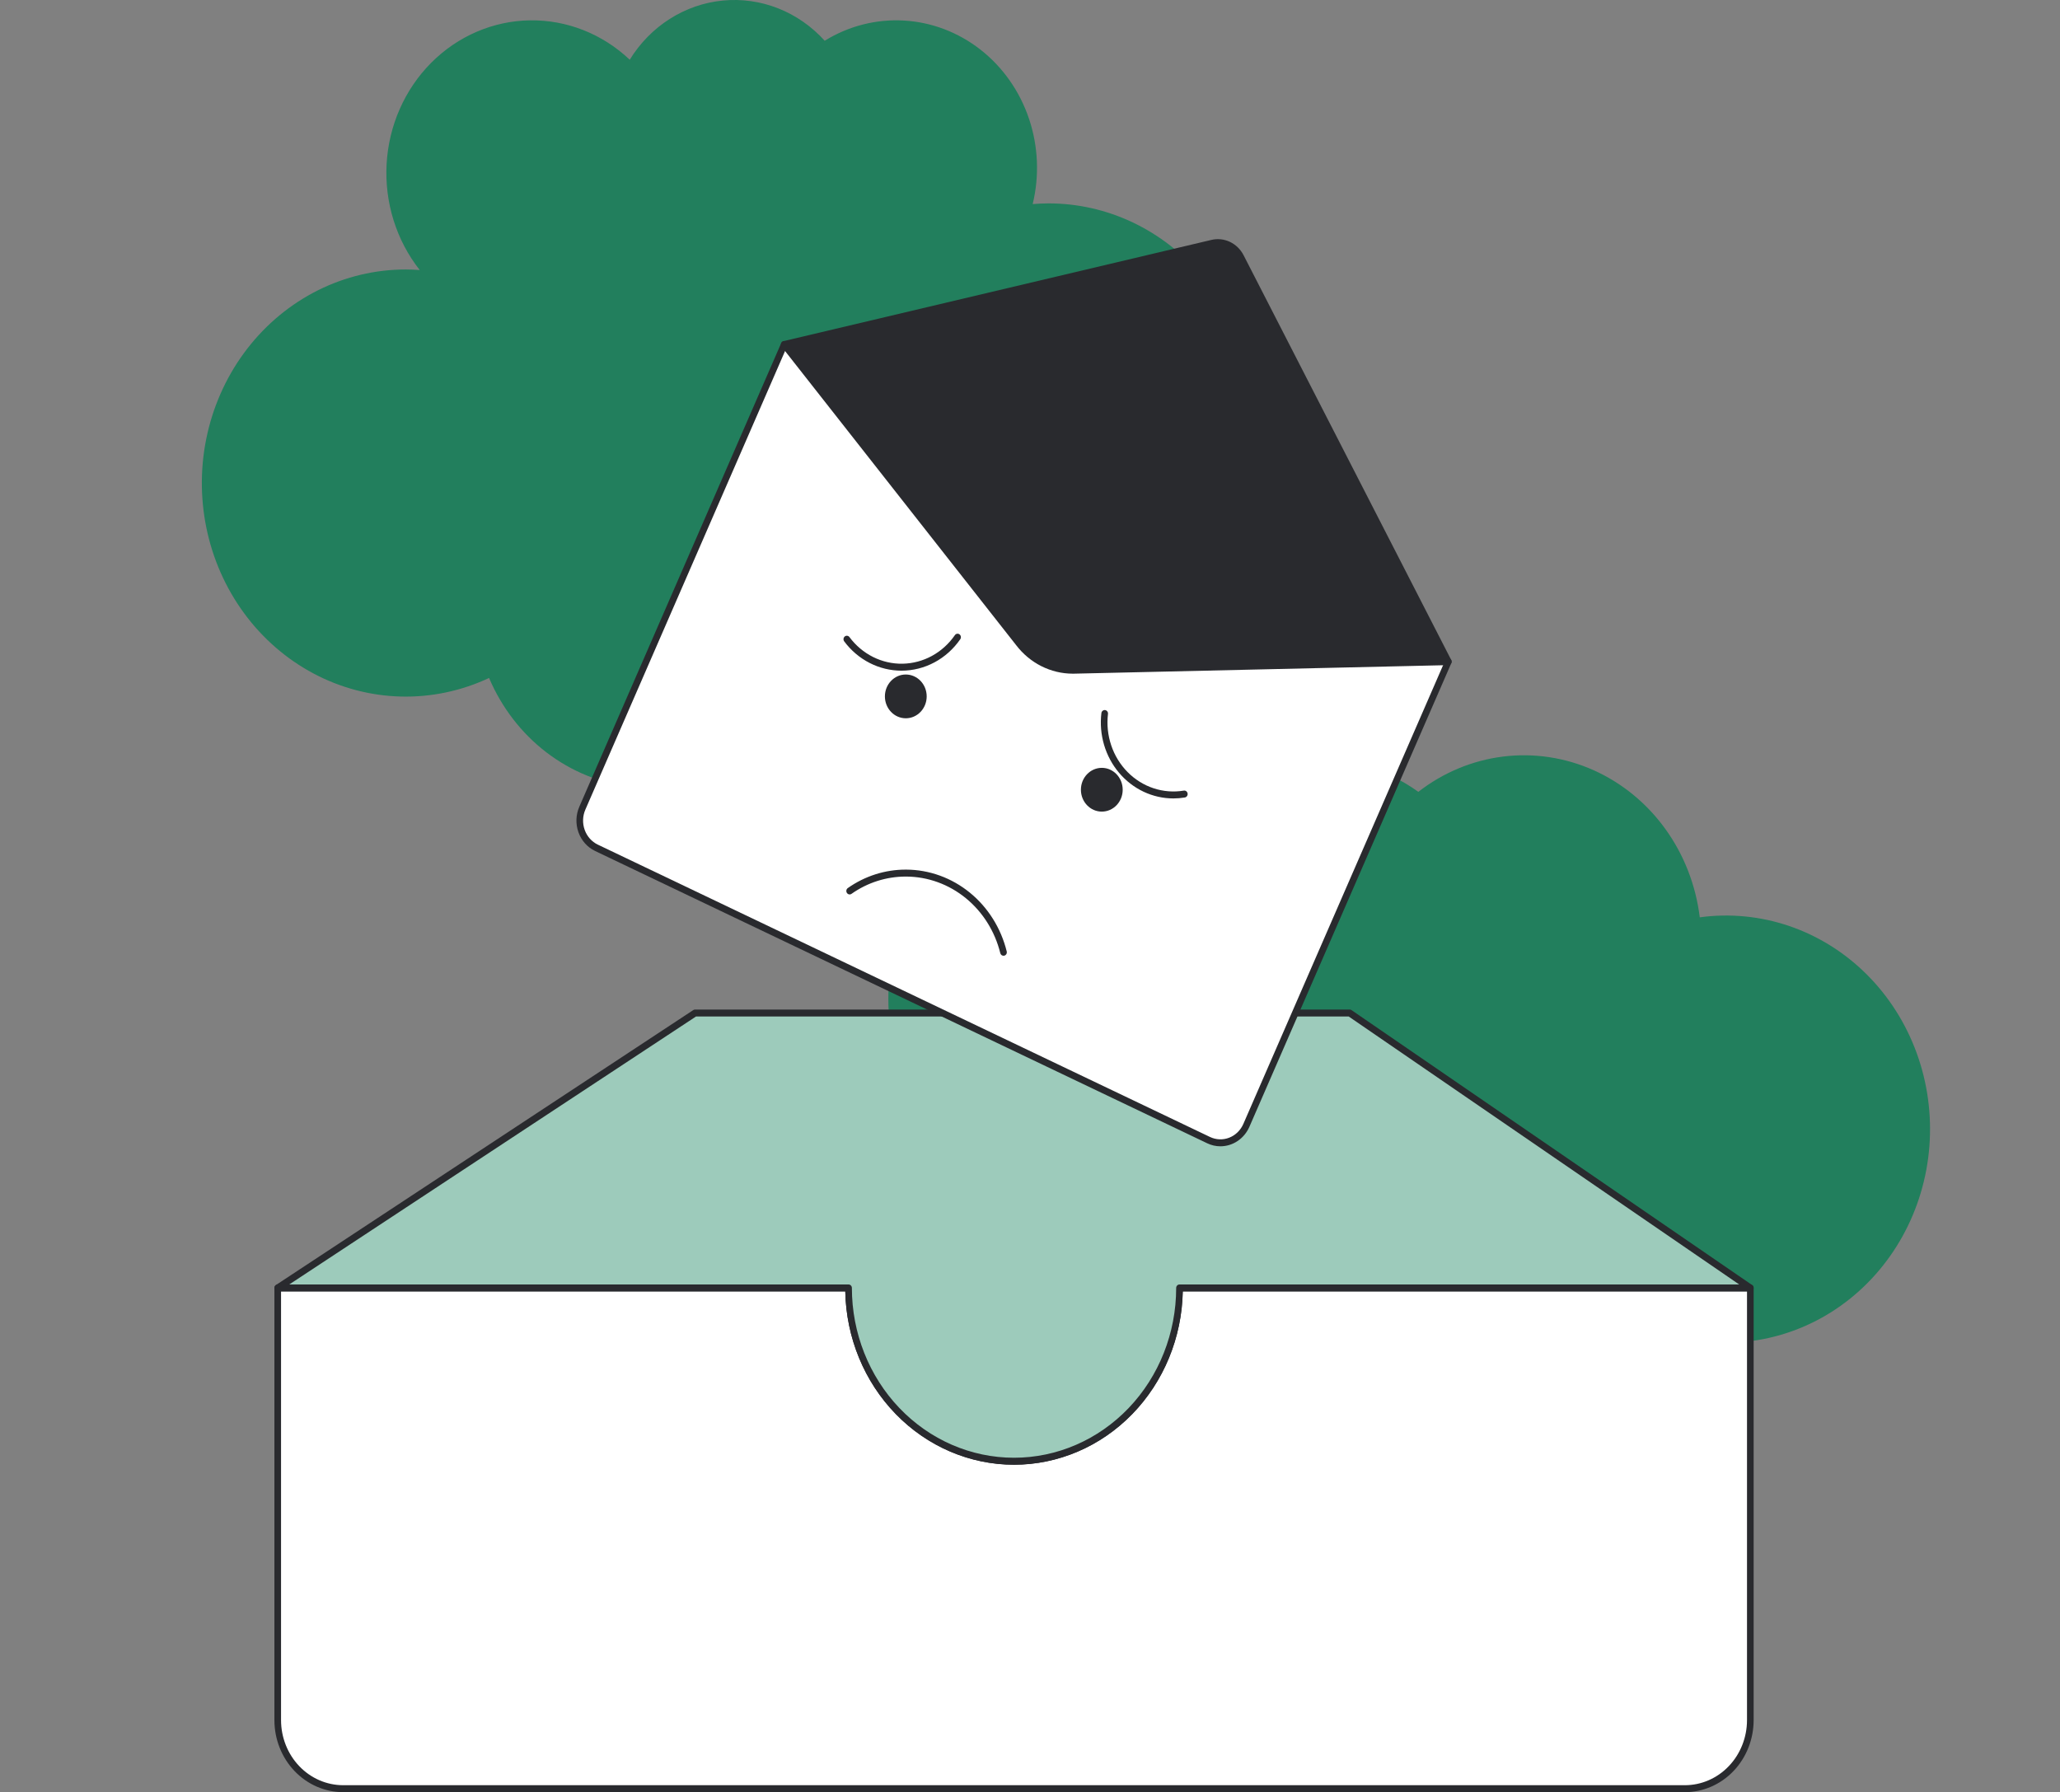 <svg width="254" height="221" viewBox="0 0 254 221" fill="none" xmlns="http://www.w3.org/2000/svg">
<rect x="0" y="0" width="254" height="221" fill="#808080" stroke="none"/>
<g clip-path="url(#clip0_154_4190)">
<path opacity="0.8" d="M127.456 148.42C128.087 148.618 128.718 148.78 129.351 148.925C127.588 152.004 126.735 155.561 126.9 159.147C127.064 162.733 128.238 166.188 130.275 169.076C132.311 171.964 135.118 174.157 138.342 175.377C141.566 176.597 145.063 176.79 148.391 175.931C149.436 178.108 150.94 180.007 152.789 181.485C154.639 182.963 156.784 183.981 159.065 184.462C161.345 184.942 163.7 184.874 165.951 184.261C168.202 183.648 170.291 182.507 172.059 180.923C174.408 184.99 178.14 187.974 182.505 189.277C186.869 190.579 191.543 190.102 195.585 187.942C199.628 185.782 202.74 182.1 204.296 177.635C205.852 173.169 205.736 168.253 203.972 163.874C204.504 164.084 205.046 164.283 205.601 164.457C209.191 165.586 212.976 165.86 216.68 165.259C220.385 164.658 223.914 163.198 227.009 160.984C230.105 158.771 232.689 155.86 234.572 152.466C236.456 149.072 237.591 145.279 237.894 141.366C238.197 137.453 237.662 133.519 236.326 129.851C234.991 126.183 232.889 122.874 230.175 120.166C227.461 117.458 224.203 115.42 220.64 114.201C217.077 112.982 213.298 112.613 209.582 113.12C209.098 109.159 207.633 105.399 205.332 102.214C203.031 99.029 199.974 96.531 196.466 94.966C192.957 93.402 189.119 92.826 185.332 93.296C181.546 93.767 177.943 95.267 174.881 97.647C170.785 94.68 165.801 93.369 160.852 93.956C155.903 94.543 151.326 96.989 147.967 100.84C144.925 98.857 141.514 97.578 137.961 97.088C134.409 96.598 130.798 96.909 127.37 98C123.942 99.091 120.776 100.936 118.084 103.413C115.392 105.89 113.237 108.94 111.763 112.361C110.288 115.781 109.529 119.491 109.535 123.244C109.542 126.996 110.313 130.704 111.799 134.119C113.285 137.534 115.451 140.576 118.151 143.043C120.851 145.51 124.023 147.344 127.455 148.422L127.456 148.42Z" fill="#0A7E54"/>
<path opacity="0.8" d="M129.285 25.081C128.626 25.081 127.976 25.116 127.331 25.166C128.175 21.687 128.016 18.023 126.875 14.638C125.734 11.252 123.661 8.296 120.919 6.142C118.176 3.988 114.886 2.733 111.464 2.534C108.041 2.336 104.639 3.203 101.686 5.026C100.088 3.256 98.126 1.89 95.95 1.031C93.773 0.171 91.439 -0.158 89.122 0.068C86.806 0.293 84.57 1.067 82.581 2.332C80.593 3.596 78.906 5.318 77.647 7.366C74.281 4.178 69.888 2.443 65.35 2.509C60.812 2.575 56.467 4.438 53.187 7.723C49.907 11.008 47.937 15.471 47.671 20.216C47.405 24.961 48.864 29.635 51.755 33.299C51.186 33.258 50.614 33.231 50.035 33.231C46.288 33.23 42.587 34.107 39.204 35.798C35.822 37.488 32.843 39.949 30.485 43.001C28.128 46.052 26.452 49.617 25.579 53.435C24.706 57.252 24.66 61.226 25.442 65.065C26.225 68.903 27.817 72.51 30.102 75.622C32.387 78.733 35.307 81.27 38.649 83.047C41.991 84.825 45.67 85.797 49.417 85.893C53.163 85.989 56.883 85.207 60.304 83.603C61.854 87.252 64.289 90.413 67.366 92.771C70.444 95.129 74.057 96.603 77.847 97.046C81.636 97.489 85.471 96.885 88.969 95.295C92.467 93.706 95.507 91.185 97.786 87.984C102.524 89.593 107.657 89.35 112.236 87.298C116.815 85.247 120.529 81.527 122.69 76.828C126.148 77.812 129.767 78.012 133.304 77.413C136.841 76.814 140.216 75.43 143.201 73.353C146.186 71.277 148.713 68.556 150.612 65.374C152.511 62.191 153.739 58.62 154.213 54.9C154.687 51.18 154.396 47.397 153.361 43.804C152.325 40.211 150.568 36.891 148.207 34.068C145.847 31.244 142.937 28.981 139.674 27.431C136.41 25.881 132.868 25.08 129.285 25.081Z" fill="#0A7E54"/>
<path d="M145.432 158.822C145.408 164.473 143.248 169.883 139.424 173.87C135.601 177.857 130.425 180.095 125.03 180.095C119.635 180.095 114.46 177.857 110.636 173.87C106.813 169.883 104.653 164.473 104.628 158.822H145.432Z" fill="white" stroke="#292A2E" stroke-width="2" stroke-linecap="round" stroke-linejoin="round"/>
<path d="M145.43 158.822C145.43 164.489 143.281 169.923 139.455 173.93C135.629 177.937 130.44 180.188 125.03 180.188C119.619 180.188 114.431 177.937 110.605 173.93C106.779 169.923 104.63 164.489 104.63 158.822" fill="white"/>
<path d="M145.43 158.822C145.43 164.489 143.281 169.923 139.455 173.93C135.629 177.937 130.44 180.188 125.03 180.188C119.619 180.188 114.431 177.937 110.605 173.93C106.779 169.923 104.63 164.489 104.63 158.822" stroke="#292A2E" stroke-width="2" stroke-linecap="round" stroke-linejoin="round"/>
<path d="M215.816 158.822V212.128C215.815 214.368 214.965 216.515 213.452 218.098C211.94 219.682 209.889 220.571 207.75 220.571H42.31C40.172 220.571 38.121 219.682 36.608 218.098C35.096 216.515 34.246 214.368 34.245 212.128V158.822H104.629C104.653 164.473 106.813 169.883 110.637 173.87C114.46 177.857 119.636 180.095 125.031 180.095C130.426 180.095 135.601 177.857 139.425 173.87C143.248 169.883 145.408 164.473 145.433 158.822H215.816Z" fill="white"/>
<path d="M207.751 221H42.31C40.064 220.998 37.91 220.062 36.321 218.399C34.732 216.736 33.838 214.48 33.835 212.127V158.822C33.835 158.709 33.878 158.6 33.955 158.519C34.032 158.439 34.136 158.394 34.244 158.394H104.629C104.737 158.394 104.841 158.439 104.918 158.519C104.995 158.6 105.038 158.709 105.038 158.822C105.038 164.376 107.144 169.702 110.894 173.628C114.643 177.555 119.728 179.761 125.03 179.761C130.333 179.761 135.418 177.555 139.167 173.628C142.916 169.702 145.023 164.376 145.023 158.822C145.023 158.709 145.066 158.6 145.142 158.519C145.219 158.439 145.323 158.394 145.432 158.394H215.816C215.924 158.394 216.029 158.439 216.105 158.519C216.182 158.6 216.225 158.709 216.225 158.822V212.127C216.222 214.48 215.328 216.736 213.74 218.399C212.151 220.062 209.997 220.998 207.751 221ZM34.653 159.251V212.127C34.656 214.253 35.464 216.29 36.899 217.793C38.334 219.296 40.28 220.14 42.31 220.142H207.751C209.78 220.14 211.726 219.296 213.161 217.793C214.596 216.29 215.404 214.253 215.407 212.127V159.251H145.837C145.732 164.958 143.493 170.394 139.603 174.39C135.712 178.387 130.48 180.626 125.03 180.626C119.58 180.626 114.348 178.387 110.457 174.39C106.567 170.394 104.328 164.958 104.223 159.251H34.653Z" fill="#292A2E"/>
<path d="M215.816 158.822H145.432C145.408 164.473 143.248 169.883 139.424 173.87C135.601 177.857 130.425 180.095 125.03 180.095C119.635 180.095 114.46 177.857 110.636 173.87C106.813 169.883 104.653 164.473 104.628 158.822H34.244L85.701 124.92H166.419L215.816 158.822Z" fill="#0A7E54"/>
<path opacity="0.6" d="M215.816 158.822H145.432C145.408 164.473 143.248 169.883 139.424 173.87C135.601 177.857 130.425 180.095 125.03 180.095C119.635 180.095 114.46 177.857 110.636 173.87C106.813 169.883 104.653 164.473 104.628 158.822H34.244L85.701 124.92H166.419L215.816 158.822Z" fill="white"/>
<path d="M125.03 180.619C119.584 180.613 114.356 178.373 110.467 174.379C106.577 170.385 104.336 164.955 104.223 159.251H34.244C34.155 159.251 34.069 159.221 33.998 159.165C33.927 159.109 33.875 159.03 33.85 158.941C33.826 158.852 33.83 158.756 33.861 158.669C33.893 158.582 33.951 158.509 34.026 158.459L85.483 124.557C85.548 124.514 85.624 124.491 85.701 124.491H166.419C166.499 124.491 166.576 124.516 166.643 124.562L216.04 158.464C216.114 158.514 216.17 158.589 216.2 158.675C216.23 158.762 216.233 158.857 216.208 158.945C216.183 159.033 216.131 159.111 216.06 159.166C215.99 159.221 215.904 159.251 215.816 159.251H145.837C145.724 164.954 143.483 170.385 139.594 174.379C135.705 178.372 130.477 180.612 125.03 180.619ZM35.664 158.394H104.629C104.737 158.394 104.841 158.439 104.918 158.519C104.995 158.6 105.038 158.709 105.038 158.822C105.038 164.376 107.145 169.702 110.894 173.628C114.643 177.555 119.728 179.761 125.03 179.761C130.333 179.761 135.418 177.555 139.167 173.628C142.916 169.702 145.023 164.376 145.023 158.822C145.023 158.709 145.066 158.6 145.143 158.519C145.219 158.439 145.323 158.394 145.432 158.394H214.444L166.296 125.349H85.819L35.664 158.394Z" fill="#292A2E"/>
<path d="M96.696 42.484L178.577 81.589L153.681 138.771C153.293 139.66 152.585 140.352 151.711 140.694C150.837 141.036 149.87 141 149.021 140.595L73.541 104.546C72.692 104.141 72.032 103.399 71.706 102.484C71.379 101.568 71.413 100.555 71.8 99.666L96.696 42.484Z" fill="#B3261E"/>
<path d="M96.696 42.484L178.577 81.589L153.681 138.771C153.293 139.66 152.585 140.352 151.711 140.694C150.837 141.036 149.87 141 149.021 140.595L73.541 104.546C72.692 104.141 72.032 103.399 71.706 102.484C71.379 101.568 71.413 100.555 71.8 99.666L96.696 42.484Z" fill="white"/>
<path d="M150.478 141.356C149.916 141.356 149.361 141.229 148.851 140.984L73.371 104.936C72.425 104.483 71.688 103.654 71.324 102.633C70.959 101.611 70.997 100.48 71.428 99.488L96.324 42.305C96.346 42.254 96.378 42.208 96.417 42.169C96.457 42.131 96.503 42.101 96.553 42.081C96.604 42.062 96.657 42.052 96.711 42.054C96.765 42.056 96.818 42.069 96.867 42.093L178.746 81.198C178.796 81.221 178.84 81.254 178.877 81.295C178.914 81.336 178.942 81.384 178.961 81.437C178.98 81.49 178.989 81.546 178.988 81.603C178.986 81.659 178.973 81.714 178.951 81.766L154.053 138.948C153.74 139.666 153.236 140.274 152.603 140.701C151.969 141.128 151.232 141.355 150.478 141.356ZM96.9 43.053L72.173 99.844C71.832 100.629 71.802 101.525 72.091 102.333C72.379 103.141 72.962 103.797 73.711 104.156L149.19 140.203C149.562 140.381 149.963 140.48 150.371 140.495C150.779 140.51 151.185 140.441 151.568 140.291C151.95 140.142 152.301 139.915 152.599 139.623C152.898 139.332 153.138 138.981 153.308 138.592L178.034 81.8L96.9 43.053Z" fill="#292A2E"/>
<path d="M178.937 81.385L153.333 31.468C152.96 30.746 152.372 30.171 151.658 29.83C150.944 29.49 150.144 29.402 149.378 29.582L96.606 42.066C96.538 42.083 96.475 42.117 96.423 42.166C96.371 42.214 96.332 42.276 96.309 42.346C96.287 42.415 96.281 42.489 96.294 42.561C96.306 42.633 96.336 42.701 96.38 42.757L125.298 79.565C126.134 80.657 127.193 81.539 128.397 82.146C129.601 82.753 130.919 83.07 132.255 83.074H132.396L178.585 82.019C178.655 82.018 178.724 81.997 178.784 81.96C178.845 81.923 178.895 81.87 178.93 81.807C178.966 81.743 178.985 81.671 178.986 81.598C178.987 81.525 178.97 81.452 178.937 81.388V81.385Z" fill="#292A2E"/>
<path d="M111.685 88.574C113.108 88.574 114.262 87.366 114.262 85.876C114.262 84.385 113.108 83.177 111.685 83.177C110.262 83.177 109.109 84.385 109.109 85.876C109.109 87.366 110.262 88.574 111.685 88.574Z" fill="#292A2E"/>
<path d="M135.854 100.084C137.277 100.084 138.43 98.876 138.43 97.385C138.43 95.895 137.277 94.687 135.854 94.687C134.431 94.687 133.277 95.895 133.277 97.385C133.277 98.876 134.431 100.084 135.854 100.084Z" fill="#292A2E"/>
<path d="M144.679 98.458C143.411 98.458 142.157 98.175 141.001 97.629C139.845 97.082 138.813 96.284 137.973 95.288C137.134 94.292 136.506 93.12 136.132 91.851C135.758 90.581 135.646 89.243 135.804 87.925C135.819 87.814 135.876 87.714 135.961 87.647C136.046 87.579 136.153 87.549 136.259 87.562C136.365 87.576 136.462 87.633 136.529 87.721C136.595 87.808 136.627 87.92 136.616 88.031C136.459 89.342 136.596 90.673 137.016 91.918C137.435 93.164 138.126 94.29 139.033 95.208C139.94 96.126 141.038 96.811 142.241 97.207C143.444 97.604 144.718 97.702 145.964 97.494C146.071 97.476 146.181 97.503 146.269 97.57C146.357 97.637 146.416 97.737 146.433 97.85C146.45 97.962 146.424 98.077 146.36 98.169C146.296 98.261 146.2 98.323 146.093 98.341C145.625 98.419 145.153 98.458 144.679 98.458Z" fill="#292A2E"/>
<path d="M111.155 82.704C109.793 82.704 108.448 82.378 107.224 81.751C105.999 81.125 104.928 80.214 104.09 79.088C104.024 78.998 103.994 78.884 104.007 78.771C104.02 78.659 104.076 78.556 104.162 78.486C104.247 78.416 104.356 78.385 104.464 78.399C104.572 78.413 104.67 78.471 104.736 78.561C105.511 79.603 106.507 80.443 107.644 81.013C108.782 81.583 110.031 81.868 111.292 81.845C112.553 81.822 113.792 81.492 114.91 80.882C116.028 80.271 116.996 79.396 117.736 78.326C117.767 78.28 117.807 78.241 117.853 78.21C117.898 78.18 117.95 78.16 118.003 78.151C118.057 78.141 118.111 78.144 118.164 78.156C118.217 78.169 118.266 78.193 118.31 78.227C118.354 78.26 118.391 78.302 118.419 78.351C118.448 78.399 118.466 78.453 118.475 78.509C118.483 78.565 118.48 78.622 118.467 78.677C118.454 78.732 118.431 78.784 118.399 78.83C117.569 80.029 116.481 81.005 115.222 81.679C113.963 82.352 112.569 82.704 111.155 82.704Z" fill="#292A2E"/>
<path d="M123.733 117.858C123.643 117.858 123.554 117.827 123.483 117.769C123.411 117.71 123.36 117.629 123.337 117.537C122.671 114.844 121.174 112.458 119.078 110.75C116.982 109.042 114.406 108.108 111.75 108.094H111.685C109.298 108.09 106.965 108.833 104.985 110.228C104.895 110.289 104.785 110.311 104.68 110.288C104.575 110.266 104.482 110.201 104.423 110.107C104.363 110.014 104.34 109.9 104.36 109.789C104.38 109.679 104.44 109.581 104.528 109.516C106.643 108.026 109.136 107.232 111.685 107.236H111.754C114.591 107.252 117.342 108.25 119.581 110.074C121.819 111.899 123.418 114.447 124.13 117.323C124.157 117.433 124.141 117.55 124.086 117.648C124.031 117.746 123.941 117.817 123.836 117.845C123.802 117.854 123.768 117.859 123.733 117.858Z" fill="#292A2E"/>
</g>
<defs>
<clipPath id="clip0_154_4190">
<rect width="254" height="221" fill="white"/>
</clipPath>
</defs>
</svg>
